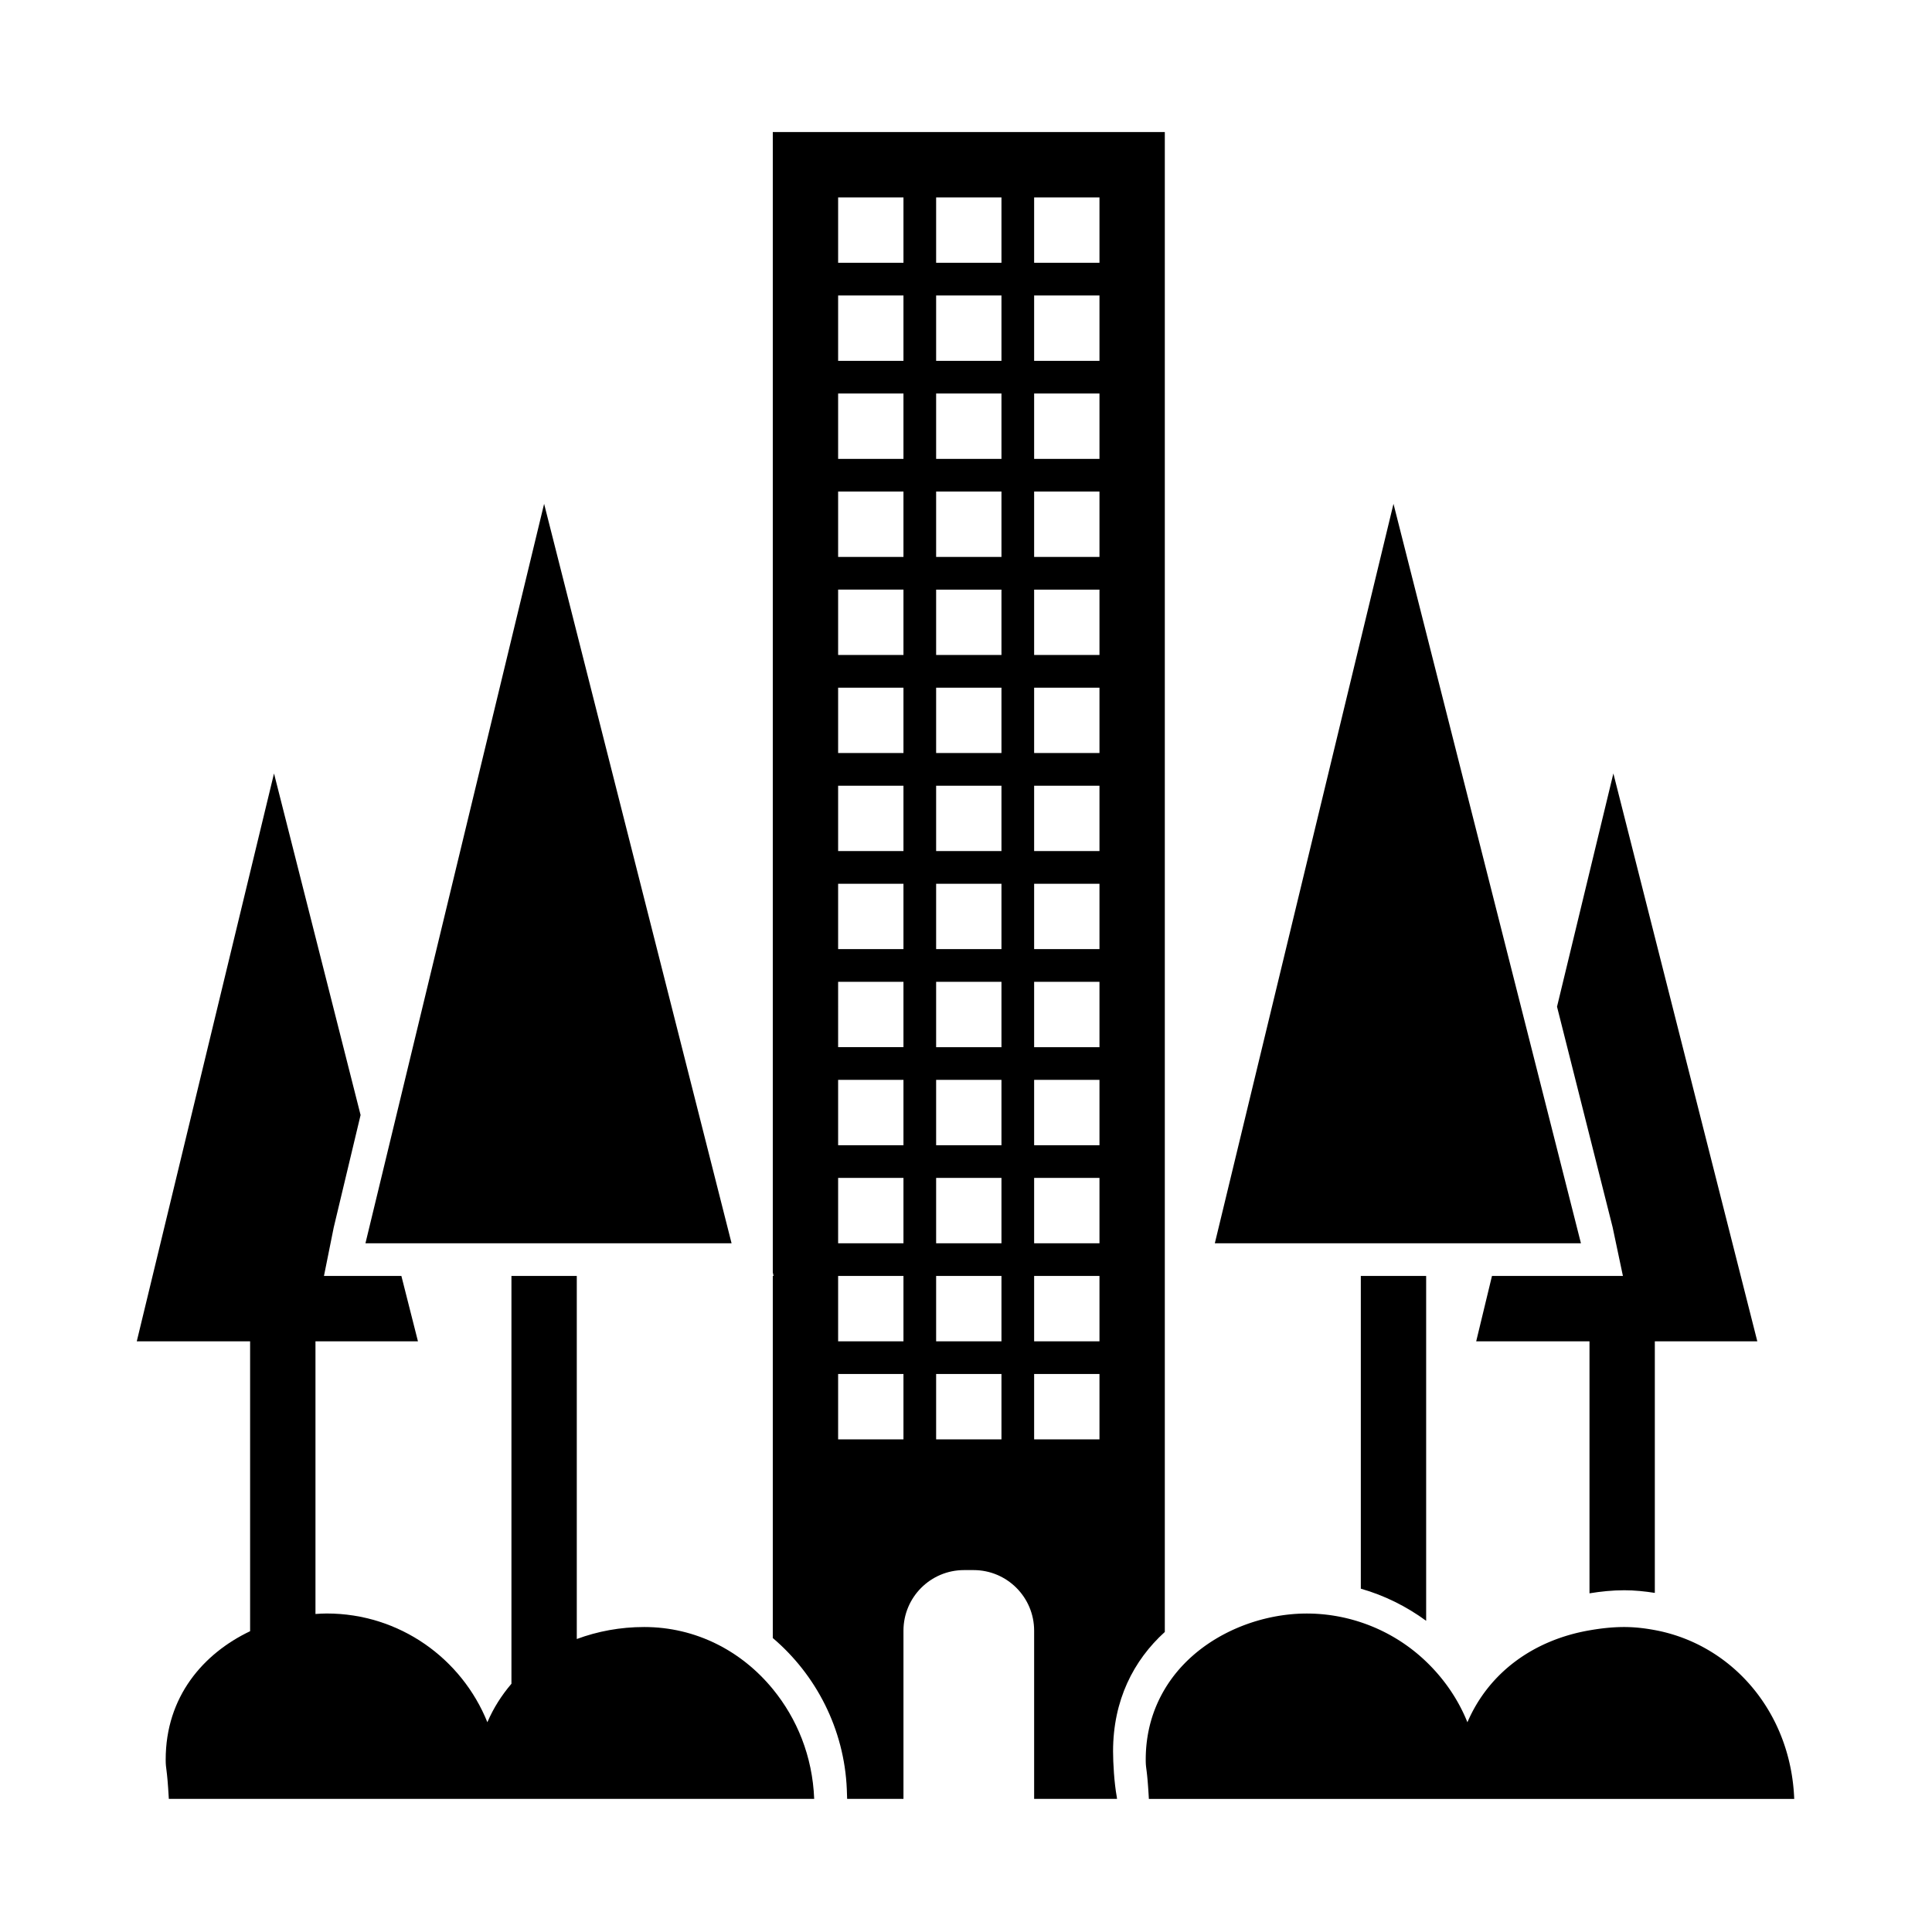 <svg width="512" height="512" xmlns="http://www.w3.org/2000/svg"><g fill-rule="evenodd"><path d="M430.09 338.14h-34.7l-4.182 17.322h30.024v66.785c3.013-.493 6.077-.813 9.203-.813 2.763 0 5.462.285 8.111.7v-66.672h27.16L427.56 204.975l-14.933 61.806 14.727 58.41 2.735 12.949zm-69.46 82.877c6.269 1.785 12.104 4.695 17.315 8.513v-91.39H360.63v82.877zm-136.215 53.172l.087 2.528h14.926v-44.57c0-8.869 7.185-16.058 16.05-16.058h2.528c8.866 0 16.051 7.189 16.051 16.058v44.57h21.973l-.087-.615c-.666-3.646-.969-8.921-.969-11.97 0-13.563 5.429-24.13 13.713-31.647V35h-103.89v302.196l.2.944h-.2v95.956c11.437 9.709 18.952 24.095 19.618 40.093zm-2.302-92.744v-17.323h17.315v17.323h-17.315zm0-43.305h17.315v17.322h-17.315V338.14zm0-25.984h17.315v17.322h-17.315v-17.322zm0-25.984h17.315v17.322h-17.315v-17.322zm0-25.983h17.315v17.322h-17.315V260.19zm0-25.983h17.315v17.322h-17.315v-17.322zm0-25.984h17.315v17.323h-17.315v-17.323zm0-25.983h17.315v17.322h-17.315v-17.322zm0-25.983h17.315v17.322h-17.315v-17.322zm0-25.983h17.315v17.322h-17.315v-17.322zm0-25.984h17.315v17.322h-17.315V104.29zm0-25.984h17.315v17.322h-17.315V78.305zm43.286 17.323h-17.314V78.305h17.314v17.323zm0 25.983h-17.314V104.29h17.314v17.322zm0 25.983h-17.314v-17.322h17.314v17.322zm0 25.984h-17.314v-17.322h17.314v17.322zm0 25.984h-17.314v-17.323h17.314v17.323zm0 25.983h-17.314v-17.323h17.314v17.323zm0 25.982h-17.314v-17.322h17.314v17.322zm0 25.984h-17.314V260.19h17.314v17.322zm0 25.984h-17.314v-17.322h17.314v17.322zm0 25.983h-17.314v-17.322h17.314v17.322zm0 25.983h-17.314v-17.322h17.314v17.322zm-17.314 25.984v-17.323h17.314v17.323h-17.314zm43.286 0h-17.315v-17.323h17.315v17.323zm0-25.984h-17.315v-17.322h17.315v17.322zm0-25.983h-17.315v-17.322h17.315v17.322zm0-25.983h-17.315v-17.322h17.315v17.322zm0-25.984h-17.315V260.19h17.315v17.322zm0-25.984h-17.315v-17.322h17.315v17.322zm0-25.982h-17.315v-17.323h17.315v17.323zm0-25.983h-17.315v-17.323h17.315v17.323zm0-25.984h-17.315v-17.322h17.315v17.322zm0-25.984h-17.315v-17.322h17.315v17.322zm0-25.983h-17.315V104.29h17.315v17.322zm0-25.983h-17.315V78.305h17.315v17.323zm0-25.984h-17.315V52.322h17.315v17.322zm-25.972 0h-17.314V52.322h17.314v17.322zm-43.286-17.322h17.315v17.322h-17.315V52.322z"/><path d="M377.945 329.478h41.019l-11.002-43.392-38.674-152.566-47.347 195.958h38.69zM152.853 476.717h62.915c-.443-11.338-4.581-21.305-10.97-29.1-8.26-10.083-20.362-16.44-34.084-16.44-6.363 0-12.371 1.144-17.86 3.18V338.14h-17.315v108.073c-2.563 2.997-4.744 6.383-6.38 10.194-6.805-16.881-23.263-28.815-42.569-28.815-.987 0-1.99.06-2.987.13v-72.259h27.159l-4.39-17.323H85.854l2.588-12.861 7.117-29.786-22.942-90.518-36.37 150.486H66.28v76.825c-12.39 5.906-22.37 17.34-22.37 34.02 0 2.824.345 1.759.83 10.42h108.114v-.009z"/><path d="M135.539 329.478h58.334L144.195 133.52l-43.772 181.174-3.575 14.784h7.324zm303.008 102.513c-2.64-.493-5.333-.813-8.11-.813-3.17 0-6.218.355-9.204.875-14.571 2.52-26.604 10.99-32.352 24.363-2.467-6.123-6.242-11.572-10.935-16.067a45.687 45.687 0 0 0-17.315-10.427 45.558 45.558 0 0 0-14.328-2.32c-13.997 0-29.754 6.841-37.616 20.006-3.134 5.249-5.056 11.467-5.056 18.708 0 2.823.347 1.758.831 10.42h171.026c-.891-23.04-16.475-40.943-36.94-44.745z"/></g></svg>